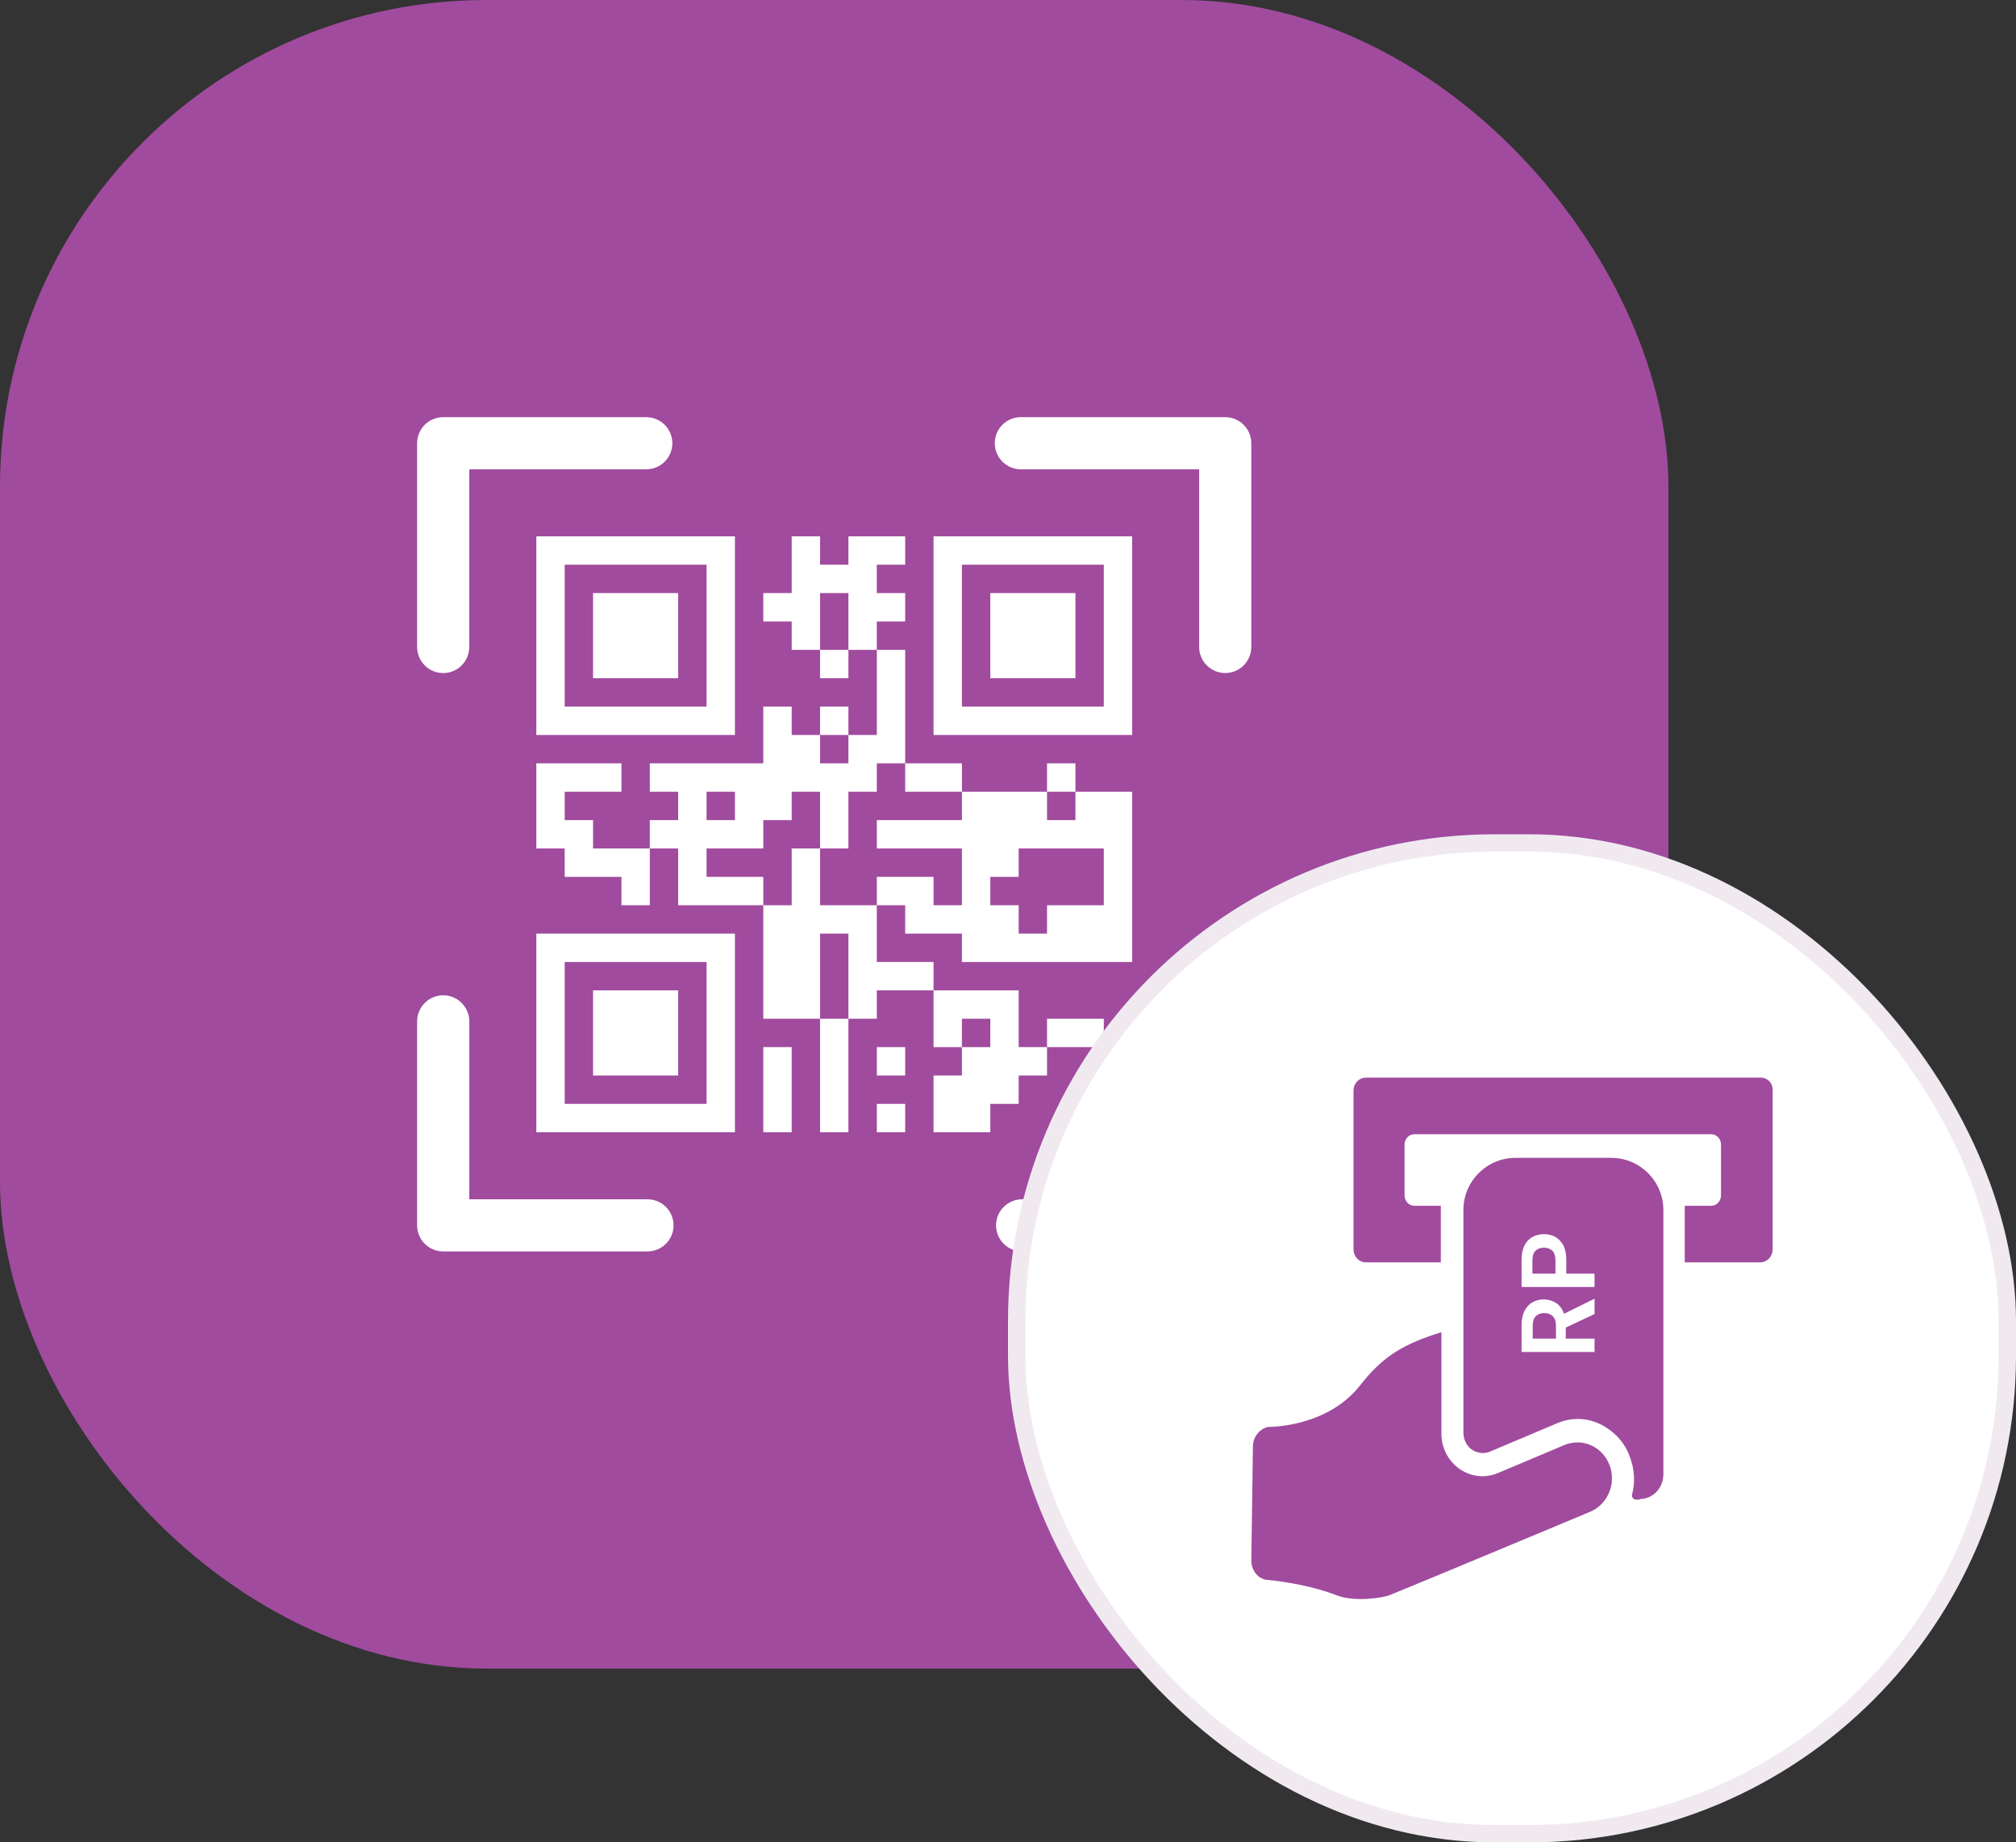 <svg width="58" height="53" viewBox="0 0 58 53" fill="none" xmlns="http://www.w3.org/2000/svg">
<rect x="0" y="0" width="58" height="53" fill="#333333" stroke="none"/>
<rect width="48" height="48" rx="14" fill="#A04B9E"/>
<path d="M12.748 12.001C12.55 12.001 12.36 12.08 12.22 12.22C12.08 12.36 12.001 12.55 12 12.748V18.611C12 18.88 12.143 19.127 12.375 19.262C12.607 19.396 12.894 19.396 13.126 19.262C13.358 19.127 13.501 18.88 13.501 18.611V13.501H18.61C18.874 13.495 19.116 13.351 19.246 13.121C19.377 12.892 19.377 12.611 19.246 12.381C19.116 12.151 18.874 12.007 18.61 12.001L12.748 12.001ZM29.318 12.001C29.054 12.02 28.82 12.175 28.7 12.411C28.581 12.647 28.594 12.928 28.736 13.152C28.877 13.375 29.125 13.508 29.39 13.501H34.499V18.611C34.499 18.88 34.642 19.127 34.874 19.261C35.106 19.395 35.392 19.395 35.625 19.261C35.857 19.127 36 18.88 36 18.611V12.748C35.999 12.549 35.919 12.359 35.778 12.219C35.637 12.078 35.446 12 35.247 12.001H29.39C29.366 12 29.342 12 29.318 12.001ZM12.737 28.632C12.539 28.635 12.351 28.717 12.213 28.859C12.075 29.001 11.998 29.191 12 29.389V35.247C11.999 35.446 12.078 35.637 12.218 35.779C12.359 35.92 12.549 35.999 12.749 36H18.611C18.813 36.004 19.008 35.927 19.152 35.786C19.296 35.645 19.378 35.452 19.378 35.25C19.378 35.048 19.296 34.855 19.152 34.714C19.008 34.572 18.813 34.495 18.611 34.5H13.502V29.39C13.504 29.187 13.423 28.992 13.279 28.849C13.136 28.707 12.94 28.628 12.737 28.632ZM35.236 28.632C35.038 28.635 34.849 28.717 34.711 28.859C34.573 29.001 34.497 29.191 34.499 29.389V34.5H29.39C29.126 34.505 28.884 34.65 28.754 34.879C28.623 35.109 28.623 35.39 28.754 35.62C28.884 35.85 29.126 35.994 29.39 35.999H35.247C35.447 36 35.639 35.921 35.78 35.78C35.922 35.639 36.001 35.447 36 35.247V29.389C36.002 29.186 35.922 28.991 35.778 28.849C35.634 28.706 35.438 28.628 35.236 28.632Z" fill="white"/>
<path d="M15.43 15.429H21.144V21.143H15.43V15.429ZM22.777 15.429H23.593V16.245H24.409L24.409 15.429H26.042V16.245H25.225V17.061H26.042V17.878H25.225V18.694H24.409L24.409 17.061H23.593V18.694L22.777 18.694V17.878H21.96V17.061H22.777V15.429ZM26.858 15.429H32.572V21.143H26.858V15.429ZM16.246 16.245V20.327H20.328V16.245H16.246ZM27.674 16.245V20.327H31.756V16.245H27.674ZM17.062 17.061H19.511V19.51H17.062V17.061ZM28.491 17.061H30.94V19.51H28.491V17.061ZM23.593 18.694H24.409V19.51H23.593V18.694ZM25.226 18.694H26.042V21.959H25.226V22.776H24.409V24.408H23.593L23.593 22.776H22.777V23.592H21.96V24.408L20.328 24.408V25.225H21.96V26.041H19.511V24.408L18.695 24.408V23.592H19.511L19.511 22.776H18.695V21.959H21.96L21.96 20.327H22.777V21.143H23.593V21.959H24.409L24.409 21.143H25.226L25.226 18.694ZM23.593 20.327H24.409V21.143H23.593V20.327ZM15.43 21.959H17.879V22.776H16.246V23.592H17.062V24.408H18.695V26.041H17.879V25.225H16.246V24.408H15.43V21.959ZM26.042 21.959H27.675V22.776H26.042V21.959ZM30.123 21.959H30.94V22.776H30.123V21.959ZM20.328 22.776V23.592H21.144V22.776H20.328ZM27.674 22.776H30.123V23.592H30.94V22.776H32.572V27.674H27.674V26.857H26.042V26.041H25.226V25.224H26.858V26.041H27.674V24.408H25.226V23.592H27.674V22.776ZM22.777 24.408H23.593V26.041H25.226V27.673H26.858V28.49H25.226V29.306H24.409V26.857H23.593V29.306H21.96V26.041H22.777V24.408ZM29.307 24.408V25.225H28.491V26.041H29.307V26.857H30.123V26.041H31.756V24.408L29.307 24.408ZM15.43 26.857H21.144V32.572H15.43V26.857ZM16.246 27.674V31.755H20.328V27.674H16.246ZM17.062 28.49H19.511V30.939H17.062V28.49ZM26.858 28.49H29.307V30.122H30.123V30.939H29.307V31.755H28.491V32.572H26.858V30.939H27.674V30.123H28.491V29.306H27.674V30.123H26.858V28.49ZM23.593 29.306H24.409V32.572H23.593V29.306ZM30.123 29.306H31.756V30.122H30.123V29.306ZM21.96 30.122H22.777V32.571H21.96V30.122ZM25.226 30.122H26.042V30.939H25.226V30.122ZM31.756 30.122H32.572V30.939H31.756V30.122ZM30.94 30.939H31.756V31.755H32.572V32.572H30.94L30.94 30.939ZM25.226 31.755H26.042V32.571H25.226V31.755Z" fill="white"/>
<rect x="29.25" y="24.25" width="28.5" height="28.5" rx="13.75" fill="white" stroke="#F0EAF0" stroke-width="0.5"/>
<path d="M50.651 31H39.303C39.097 31 38.94 31.166 38.94 31.382V35.932C38.94 36.148 39.097 36.314 39.303 36.314H41.452V34.687H40.694C40.536 34.687 40.409 34.554 40.409 34.388V32.926C40.409 32.76 40.536 32.628 40.694 32.628H49.229C49.387 32.628 49.513 32.76 49.513 32.926V34.388C49.513 34.554 49.387 34.687 49.229 34.687H48.47V36.314H50.635C50.841 36.314 50.999 36.148 50.999 35.932L50.999 31.382C51.015 31.166 50.856 31 50.651 31L50.651 31Z" fill="#A04B9E"/>
<path d="M46.305 42.143C46.099 41.611 45.531 41.362 45.025 41.562L43.096 42.375C42.306 42.707 41.453 42.093 41.469 41.213V38.323C40.41 38.656 39.809 38.987 39.145 39.834C38.181 41.08 36.49 41.047 36.49 41.047C36.253 41.097 36.063 41.312 36.047 41.578L36 44.899C36 45.182 36.206 45.431 36.458 45.447C36.964 45.497 37.786 45.63 38.466 45.896C38.987 46.095 39.825 45.962 39.999 45.879C40.505 45.68 45.752 43.488 45.752 43.488C46.258 43.272 46.51 42.674 46.305 42.143L46.305 42.143Z" fill="#A04B9E"/>
<path d="M47.175 43.131C47.175 43.126 47.179 43.122 47.183 43.122C47.559 43.118 47.855 42.804 47.855 42.408V34.808C47.855 33.98 47.183 33.308 46.355 33.308H43.602C42.773 33.308 42.102 33.98 42.102 34.808V41.246C42.117 41.445 42.212 41.628 42.386 41.727C42.481 41.777 42.655 41.844 42.86 41.761L44.788 40.947C45.247 40.748 45.752 40.781 46.179 41.047C46.511 41.246 46.764 41.545 46.891 41.91C47.028 42.271 47.046 42.645 46.955 42.988C46.935 43.062 46.988 43.139 47.065 43.139H47.167C47.171 43.139 47.175 43.135 47.175 43.131ZM45.31 39.021C45.31 39.021 45.31 39.021 45.31 39.021V39.469C45.31 39.535 45.263 39.585 45.199 39.585H44.757C44.694 39.585 44.646 39.536 44.646 39.469C44.646 39.214 44.442 39.011 44.227 38.873C43.98 38.714 43.808 38.445 43.777 38.124C43.777 38.063 43.829 38.008 43.89 38.008C43.895 38.008 43.899 38.008 43.903 38.008H44.346C44.393 38.008 44.441 38.041 44.456 38.107C44.488 38.24 44.599 38.34 44.725 38.34H45.12C45.342 38.34 45.531 38.174 45.563 37.941C45.579 37.808 45.531 37.692 45.452 37.609C45.373 37.51 45.263 37.46 45.136 37.46H44.852C44.267 37.46 43.777 37.011 43.714 36.43C43.667 35.979 43.877 35.572 44.216 35.349C44.433 35.206 44.63 34.996 44.63 34.736C44.63 34.67 44.678 34.62 44.741 34.62H45.184C45.247 34.62 45.294 34.67 45.294 34.736C45.294 34.992 45.499 35.195 45.713 35.333C45.96 35.492 46.132 35.761 46.164 36.081C46.164 36.143 46.111 36.197 46.05 36.198C46.046 36.198 46.041 36.198 46.037 36.198H45.595C45.547 36.198 45.5 36.164 45.484 36.098C45.452 35.965 45.342 35.866 45.215 35.866H44.82C44.599 35.866 44.409 36.032 44.377 36.264C44.362 36.397 44.409 36.513 44.488 36.596C44.567 36.696 44.678 36.746 44.804 36.746H45.136C45.437 36.746 45.737 36.879 45.942 37.128C46.148 37.377 46.258 37.692 46.227 38.008C46.179 38.523 45.816 38.921 45.31 39.021C45.31 39.021 45.31 39.021 45.31 39.021Z" fill="#A04B9E"/>
<rect x="43.5" y="34" width="3" height="6" fill="#A04B9E"/>
<path d="M45.875 38.892H43.775V38.121C43.775 37.953 43.804 37.815 43.862 37.707C43.918 37.597 43.995 37.515 44.093 37.461C44.189 37.407 44.296 37.38 44.414 37.38C44.542 37.38 44.659 37.414 44.765 37.482C44.871 37.548 44.948 37.652 44.996 37.794L45.875 37.359V37.8L45.047 38.19V38.508H45.875V38.892ZM44.765 38.508V38.145C44.765 38.017 44.734 37.923 44.672 37.863C44.61 37.803 44.528 37.773 44.426 37.773C44.326 37.773 44.246 37.803 44.186 37.863C44.126 37.921 44.096 38.016 44.096 38.148V38.508H44.765ZM45.875 37.023H43.775V36.245C43.775 36.078 43.803 35.938 43.859 35.828C43.915 35.718 43.992 35.636 44.09 35.583C44.188 35.529 44.298 35.502 44.42 35.502C44.536 35.502 44.643 35.528 44.741 35.58C44.837 35.632 44.915 35.712 44.975 35.822C45.033 35.932 45.062 36.074 45.062 36.245V36.639H45.875V37.023ZM44.75 36.639V36.27C44.75 36.136 44.721 36.039 44.663 35.981C44.603 35.922 44.522 35.892 44.42 35.892C44.316 35.892 44.235 35.922 44.177 35.981C44.117 36.039 44.087 36.136 44.087 36.27V36.639H44.75Z" fill="white"/>
</svg>
